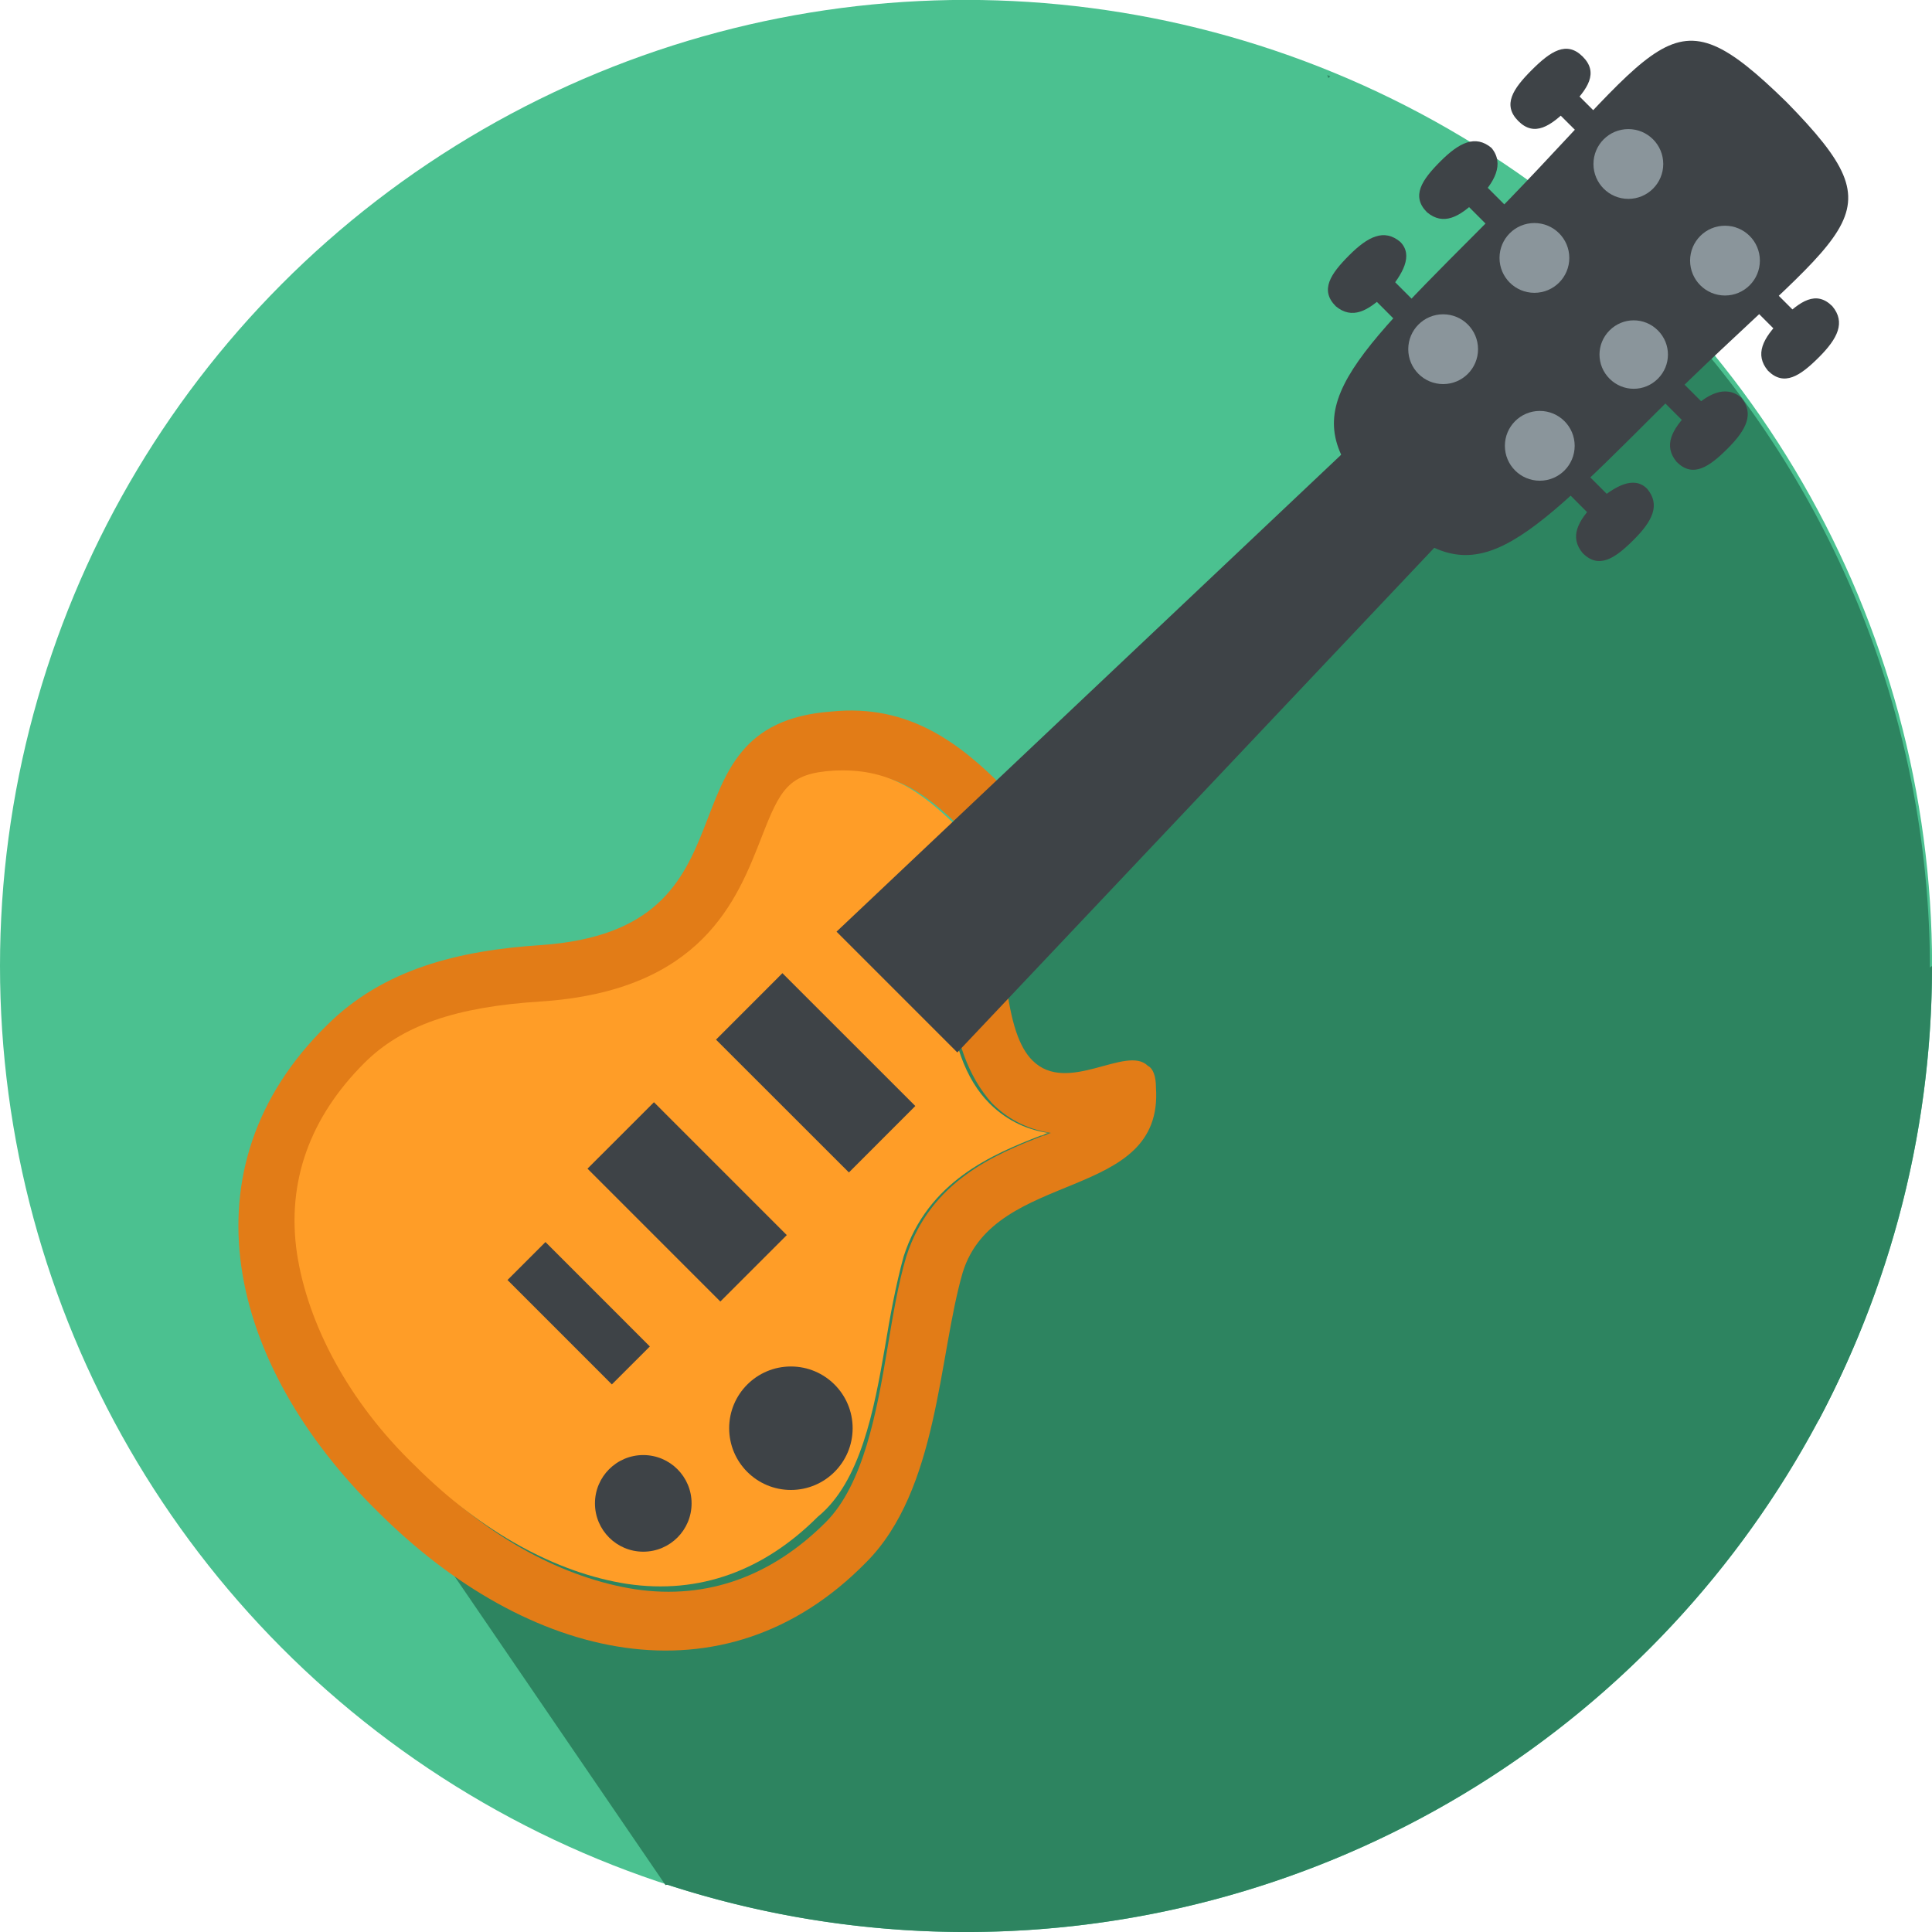 <?xml version="1.0" encoding="UTF-8" standalone="no"?>
<!-- Created with Inkscape (http://www.inkscape.org/) -->

<svg
   width="23.033mm"
   height="23.033mm"
   viewBox="0 0 23.033 23.033"
   version="1.1"
   id="svg1769"
   xml:space="preserve"
   inkscape:version="1.2.1 (9c6d41e410, 2022-07-14)"
   sodipodi:docname="guitar.svg"
   xmlns:inkscape="http://www.inkscape.org/namespaces/inkscape"
   xmlns:sodipodi="http://sodipodi.sourceforge.net/DTD/sodipodi-0.dtd"
   xmlns="http://www.w3.org/2000/svg"
   xmlns:svg="http://www.w3.org/2000/svg"><sodipodi:namedview
     id="namedview1771"
     pagecolor="#ffffff"
     bordercolor="#111111"
     borderopacity="1"
     inkscape:showpageshadow="0"
     inkscape:pageopacity="0"
     inkscape:pagecheckerboard="1"
     inkscape:deskcolor="#d1d1d1"
     inkscape:document-units="mm"
     showgrid="false"
     inkscape:zoom="3.4895434"
     inkscape:cx="54.161814"
     inkscape:cy="28.083904"
     inkscape:window-width="1366"
     inkscape:window-height="705"
     inkscape:window-x="-8"
     inkscape:window-y="-8"
     inkscape:window-maximized="1"
     inkscape:current-layer="layer1" /><defs
     id="defs1766"><style
       id="style2697">.cls-1{fill:#4bc190;}.cls-13,.cls-2{fill:#356cb6;}.cls-2{opacity:0.3;}.cls-3{fill:#393c54;}.cls-4{fill:#fba875;}.cls-5{fill:#fff;}.cls-12,.cls-6,.cls-8,.cls-9{fill:none;stroke-linecap:round;}.cls-6,.cls-9{stroke:#fba875;}.cls-12,.cls-6,.cls-9{stroke-miterlimit:10;}.cls-6{stroke-width:20px;}.cls-7{fill:#ffbb94;}.cls-8{stroke:#515570;stroke-linejoin:round;stroke-width:2px;opacity:0.4;}.cls-9{stroke-width:4px;}.cls-10{fill:#f85565;}.cls-11{fill:#515570;}.cls-12{stroke:#fff;stroke-width:3.28px;}.cls-12,.cls-13{opacity:0.1;}</style><style
       id="style2697-2">.cls-1{fill:#4bc190;}.cls-13,.cls-2{fill:#356cb6;}.cls-2{opacity:0.3;}.cls-3{fill:#393c54;}.cls-4{fill:#fba875;}.cls-5{fill:#fff;}.cls-12,.cls-6,.cls-8,.cls-9{fill:none;stroke-linecap:round;}.cls-6,.cls-9{stroke:#fba875;}.cls-12,.cls-6,.cls-9{stroke-miterlimit:10;}.cls-6{stroke-width:20px;}.cls-7{fill:#ffbb94;}.cls-8{stroke:#515570;stroke-linejoin:round;stroke-width:2px;opacity:0.4;}.cls-9{stroke-width:4px;}.cls-10{fill:#f85565;}.cls-11{fill:#515570;}.cls-12{stroke:#fff;stroke-width:3.28px;}.cls-12,.cls-13{opacity:0.1;}</style></defs><g
     inkscape:label="Layer 1"
     inkscape:groupmode="layer"
     id="layer1"
     transform="translate(-83.067,-164.867)"><circle
       style="fill:#4bc190;fill-opacity:1;fill-rule:evenodd;stroke-width:0.265"
       id="path2730"
       cx="94.584"
       cy="176.383"
       r="11.517" /><path
       id="circle2923"
       style="fill:#2d8460;fill-opacity:1;fill-rule:evenodd;stroke-width:0.265"
       transform="rotate(-67.903)"
       d="m -116.386,153.982 -0.029,0.026 c 0.01,0.004 0.019,0.009 0.028,0.014 a 11.517,11.517 45 0 0 8.5e-4,-0.041 z m -2.376,2.151 -4.8e-4,1.9e-4 -0.097,0.088 c 0.016,0.007 0.033,0.013 0.05,0.019 0.032,0.013 0.064,0.027 0.096,0.04 -0.02,-0.044 -0.036,-0.093 -0.048,-0.147 z m 1.113,3.084 c -0.053,7.9e-4 -0.111,-0.006 -0.175,-0.022 -0.132,-0.033 -0.232,-0.144 -0.348,-0.216 -0.16,-0.156 -0.321,-0.31 -0.479,-0.468 -0.02,-0.02 -0.04,-0.041 -0.061,-0.061 -0.134,-0.046 -0.263,-0.098 -0.191,-0.196 -0.125,-0.129 -0.25,-0.258 -0.379,-0.382 -0.18,-0.173 -0.366,-0.342 -0.554,-0.507 -0.078,-0.013 -0.156,-0.028 -0.233,-0.046 l -8.976,8.124 a 11.517,11.517 45 0 0 8.872,-2.922 11.517,11.517 45 0 0 2.524,-3.302 z" /><path
       style="fill:#2d8460;fill-opacity:1;stroke:#000000;stroke-width:0.265px;stroke-linecap:butt;stroke-linejoin:miter;stroke-opacity:0"
       d="m 86.58,180.869 4.421,6.472 6.012,-1.556 7.356,-7.321 -3.254,-7.745 -2.688,0.92 -9.585,9.443 z"
       id="path3142" /><g
       id="g2047"
       transform="matrix(0.32,0,0,0.32,85.264,164.71)"><path
         d="m 29,31.4 0.9,0.9 0.2,0.2 c 0,0 0,0.1 -0.1,0.1 -0.7,1 -1.7,2.6 -1.5,4.6 0.2,2 0.7,3.4 1.6,4.4 0.7,0.7 1.5,1 2.2,1.1 -0.1,0 -0.2,0.1 -0.3,0.1 -1.8,0.7 -4.2,1.7 -5.1,4.5 -0.3,1 -0.5,2.2 -0.7,3.4 -0.4,2.4 -0.9,5.1 -2.3,6.5 -2,2 -4.4,2.9 -7.1,2.5 C 14.2,59.3 11.3,57.8 8.9,55.3 6.4,52.8 4.9,50 4.5,47.4 4.1,44.7 5,42.3 7,40.3 c 1.4,-1.4 3.4,-2.1 6.6,-2.3 5.9,-0.4 7.3,-3.9 8.2,-6.1 0.7,-1.8 0.9,-2.4 2.7,-2.5 1.7,-0.3 3,0.5 4.5,2 m 1.5,-1.6 C 28.9,28.2 27,26.7 24.1,27 c -6.7,0.5 -2.3,8.1 -10.8,8.7 -3.1,0.2 -5.9,0.9 -8,3 -5.4,5.3 -3.7,12.6 1.9,18.1 5.6,5.6 12.9,7.3 18.2,1.9 C 28.1,56 28.1,51 29,47.9 30.2,44 36.5,45.3 36.2,41 c 0,-0.4 -0.1,-0.7 -0.3,-0.8 -0.8,-0.8 -3,1.1 -4.3,-0.2 -0.5,-0.5 -0.8,-1.4 -1,-3 -0.2,-2.4 2.8,-4.2 1.7,-5.3 -0.6,-0.6 -1.2,-1.2 -1.8,-1.9 z"
         fill="#e27c17"
         id="path1954" /><path
         d="m 26.1,50.7 c 0.2,-1.2 0.4,-2.3 0.7,-3.4 0.9,-2.8 3.3,-3.8 5.1,-4.5 0.1,0 0.2,-0.1 0.3,-0.1 -0.7,-0.1 -1.5,-0.4 -2.2,-1.1 -0.9,-0.9 -1.4,-2.3 -1.6,-4.4 -0.2,-2 0.9,-3.5 1.5,-4.6 0,0 0,-0.1 0.1,-0.1 l -0.2,-0.2 -0.9,-0.9 c -1.5,-1.5 -2.7,-2.3 -4.7,-2.2 -1.7,0.1 -2,0.7 -2.7,2.5 -0.9,2.3 -2.2,5.7 -8.2,6.1 -3.2,0.2 -5.2,0.9 -6.6,2.3 -2,2 -2.9,4.4 -2.5,7.1 0.4,2.6 1.9,5.5 4.4,7.9 2.5,2.5 5.3,4 7.9,4.4 2.7,0.4 5.1,-0.5 7.1,-2.5 1.6,-1.3 2.1,-4 2.5,-6.3"
         fill="#ff9d27"
         id="path1956" /><g
         fill="#3e4347"
         id="g1996"><path
           d="m 19.81,39.223 2.474,-2.476 4.951,4.949 -2.474,2.475 z"
           id="path1958" /><path
           d="m 15.022,44.03 2.476,-2.475 4.949,4.95 -2.476,2.475 z"
           id="path1960" /><path
           d="m 12.042,48.178 1.414,-1.414 3.889,3.89 -1.415,1.414 z"
           id="path1962" /><path
           d="m 28.8,39.7 -4.5,-4.5 25.5,-24.1 3.1,3.1 z"
           id="path1964" /><circle
           cx="22.6"
           cy="53.7"
           r="2.3"
           id="circle1966" /><circle
           cx="17.1"
           cy="56.5"
           r="1.8"
           id="circle1968" /><path
           d="m 52.6,19.2 c -0.7,0.7 -1,1.3 -0.5,1.9 0.6,0.6 1.2,0.2 1.9,-0.5 0.7,-0.7 1,-1.3 0.5,-1.9 -0.5,-0.5 -1.2,-0.1 -1.9,0.5"
           id="path1970" /><path
           d="m 51.17,18.477 0.706,-0.707 1.556,1.556 -0.707,0.707 z"
           id="path1972" /><path
           d="m 56.1,15.8 c -0.7,0.7 -1,1.3 -0.5,1.9 0.6,0.6 1.2,0.2 1.9,-0.5 0.7,-0.7 1,-1.3 0.5,-1.9 -0.6,-0.5 -1.3,-0.1 -1.9,0.5"
           id="path1974" /><path
           d="m 54.68,15.024 0.708,-0.707 1.555,1.555 -0.707,0.707 z"
           id="path1976" /><path
           d="m 59.5,12.4 c -0.7,0.7 -1,1.3 -0.5,1.9 0.6,0.6 1.2,0.2 1.9,-0.5 0.7,-0.7 1,-1.3 0.5,-1.9 -0.6,-0.6 -1.2,-0.2 -1.9,0.5"
           id="path1978" /><path
           d="m 58.05,11.57 0.707,-0.707 1.556,1.556 -0.708,0.707 z"
           id="path1980" /><path
           d="m 44.8,11.4 c -0.7,0.7 -1.3,1 -1.9,0.5 -0.6,-0.6 -0.2,-1.2 0.5,-1.9 0.7,-0.7 1.3,-1 1.9,-0.5 0.5,0.5 0.1,1.2 -0.5,1.9"
           id="path1982" /><path
           d="m 43.969,11.275 0.708,-0.706 1.554,1.557 -0.708,0.706 z"
           id="path1984" /><path
           d="m 48.2,7.9 c -0.7,0.7 -1.3,1 -1.9,0.5 -0.6,-0.6 -0.2,-1.2 0.5,-1.9 0.7,-0.7 1.3,-1 1.9,-0.5 0.5,0.6 0.1,1.3 -0.5,1.9"
           id="path1986" /><path
           d="M 47.483,7.823 48.19,7.116 49.745,8.672 49.038,9.379 Z"
           id="path1988" /><path
           d="M 51.6,4.5 C 50.9,5.2 50.3,5.6 49.7,5 49.1,4.4 49.5,3.8 50.2,3.1 50.9,2.4 51.5,2 52.1,2.6 c 0.6,0.6 0.2,1.2 -0.5,1.9"
           id="path1990" /><path
           d="m 50.85,4.369 0.708,-0.707 1.555,1.555 -0.707,0.707 z"
           id="path1992" /><path
           d="M 54.8,15.9 C 49.4,21.3 47.9,22.7 44.6,19.4 41.3,16.1 42.7,14.6 48.1,9.2 55.3,2 55.2,-0.1 59.7,4.3 64.1,8.8 62,8.7 54.8,15.9"
           id="path1994" /></g><g
         fill="#8a959b"
         id="g2010"><circle
           cx="53.8"
           cy="6.6"
           r="1.3"
           id="circle1998" /><circle
           cx="50.3"
           cy="10.1"
           r="1.3"
           id="circle2000" /><circle
           cx="46.9"
           cy="13.5"
           r="1.3"
           id="circle2002" /><circle
           cx="57.4"
           cy="10.2"
           r="1.3"
           id="circle2004" /><path
           d="m 54.9,14.6 c -0.5,0.5 -1.3,0.5 -1.8,0 -0.5,-0.5 -0.5,-1.3 0,-1.8 0.5,-0.5 1.3,-0.5 1.8,0 0.5,0.5 0.5,1.3 0,1.8"
           id="path2006" /><circle
           cx="50.5"
           cy="17.1"
           r="1.3"
           id="circle2008" /></g></g><path
       style="fill:#2d8460;fill-opacity:1;fill-rule:evenodd;stroke-width:0.265"
       id="circle2921"
       sodipodi:type="arc"
       sodipodi:cx="94.583626"
       sodipodi:cy="176.38348"
       sodipodi:rx="11.516658"
       sodipodi:ry="11.516658"
       sodipodi:start="0"
       sodipodi:end="1.8865681"
       sodipodi:open="true"
       sodipodi:arc-type="arc"
       d="m 106.1,176.383 a 11.517,11.517 0 0 1 -4.755,9.323 11.517,11.517 0 0 1 -10.338,1.625" /></g></svg>
